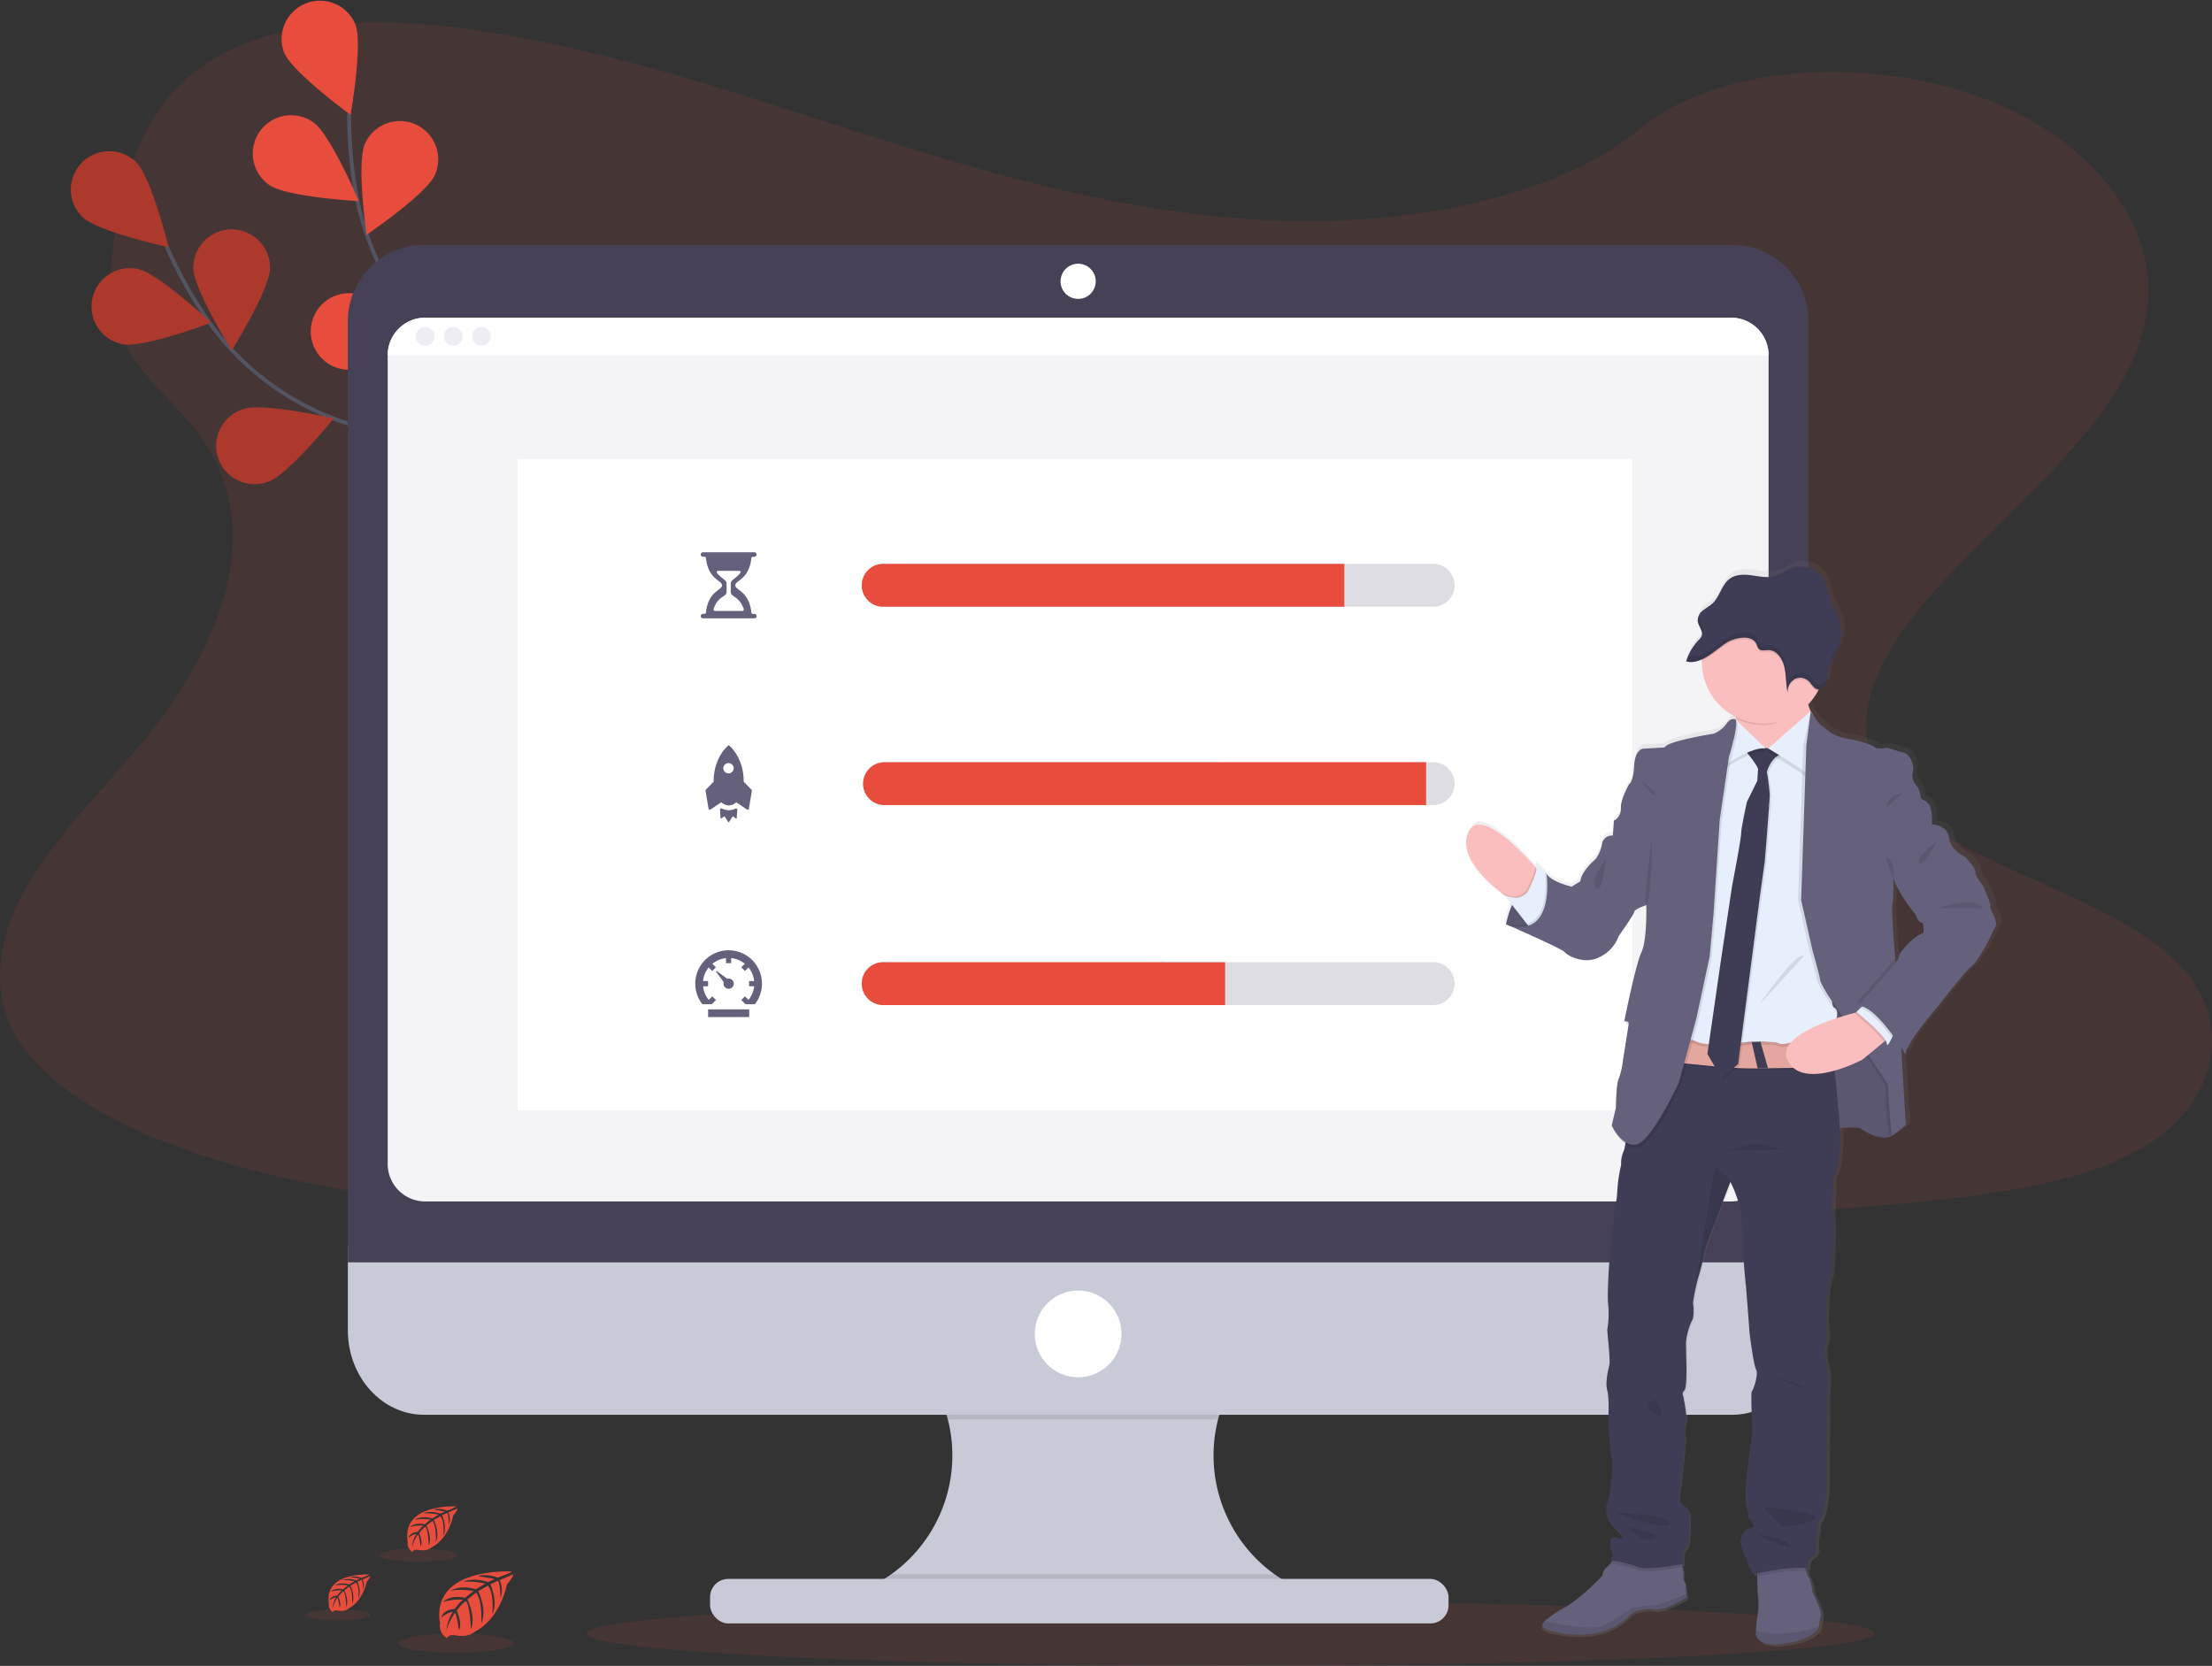<svg xmlns="http://www.w3.org/2000/svg" xmlns:xlink="http://www.w3.org/1999/xlink" width="536" height="403.688" viewBox="0 0 536 403.688"><rect x="0" y="0" width="536" height="403.688" fill="#333333" stroke="none"/><defs><linearGradient id="a" x1="-1.791" y1="1" x2="-1.791" gradientUnits="objectBoundingBox"><stop offset="0" stop-color="gray" stop-opacity="0.251"/><stop offset="0.54" stop-color="gray" stop-opacity="0.122"/><stop offset="1" stop-color="gray" stop-opacity="0.102"/></linearGradient></defs><g transform="translate(-0.002 -0.005)"><path d="M535.879,283.643q-.755.513-1.537.992a53.938,53.938,0,0,1-6.015,3.219c-10.935,5.055-24.4,7.524-37.515,9.2-29.427,3.764-59.468,4.5-89.379,5.213-80.825,1.943-161.86,3.89-242.471-.6-31.849-1.77-64.411-4.734-93.279-13.819q-6.206-1.952-12.169-4.3a103.762,103.762,0,0,1-22.191-11.648c-6.057-4.324-10.935-9.29-13.861-14.937-6.1-11.759-2.87-24.968,4.1-36.5a112.67,112.67,0,0,1,9.784-13.4c5.358-6.471,11.289-12.794,16.7-19.26,19.251-23.086,31.812-52.237,14.042-75.882C56.957,105.141,49.6,99.177,45.435,92.081c-5.316-9.067-4.9-19.139-3.215-28.923.219-1.235.466-2.469.694-3.69,2.907-14.508,8.335-30.116,25.042-39.2C85.331,10.86,110,11.335,131.576,14.681c33.545,5.237,64.491,16.172,95.743,26.053s63.978,18.9,98.348,19.889c30.344.853,65.735-5.558,85.871-22.238,19.568-16.19,56.328-17.425,82.838-7.641,18.17,6.709,31.756,18.809,37.477,32.413a38.2,38.2,0,0,1,2.5,8.442,34.288,34.288,0,0,1,.466,7.958,35.039,35.039,0,0,1-.466,3.9c-4.431,26.845-36.3,48.016-55.676,72-9.467,11.713-16.148,25.779-9.64,38.414,9.928,19.247,44.452,26.091,65.315,40.413a46.357,46.357,0,0,1,10.25,9.225C554.674,256.248,550.942,273.486,535.879,283.643Z" transform="translate(-14.238 -7.1)" fill="#e74c3c" opacity="0.1"/><path d="M151.638,158.45s-21.432-37.981-53.728-48.92A66.058,66.058,0,0,1,64.439,84.492a110.754,110.754,0,0,1-9.877-17.765" transform="translate(-14.238 -7.1)" fill="none" stroke="#535461" stroke-miterlimit="10" stroke-width="0.932"/><path d="M34.253,59.706c3.681,3.569,20.817,7.263,20.817,7.263s-4.193-17.02-7.883-20.588A9.285,9.285,0,1,0,34.253,59.706Z" transform="translate(-14.238 -7.1)" fill="#e74c3c"/><path d="M43.949,90.5c5.027,1,21.432-5.213,21.432-5.213s-12.775-12-17.807-13A9.284,9.284,0,1,0,43.962,90.5Z" transform="translate(-14.238 -7.1)" fill="#e74c3c"/><path d="M79.241,123.819c4.845-1.677,15.841-15.314,15.841-15.314s-17.089-3.909-21.93-2.232a9.285,9.285,0,1,0,6.057,17.546Z" transform="translate(-14.238 -7.1)" fill="#e74c3c"/><path d="M111.626,143.033c5.06-.834,18.217-12.412,18.217-12.412s-16.162-6.76-21.241-5.926a9.293,9.293,0,0,0,3.024,18.338Z" transform="translate(-14.238 -7.1)" fill="#e74c3c"/><path d="M79.67,71.987c0,5.125-9.272,20-9.272,20S61.108,77.121,61.1,72A9.285,9.285,0,1,1,79.67,72Z" transform="translate(-14.238 -7.1)" fill="#e74c3c"/><path d="M117.245,94.919c-1.533,4.892-14.834,16.307-14.834,16.307S97.994,94.262,99.522,89.37a9.285,9.285,0,0,1,17.7,5.549Z" transform="translate(-14.238 -7.1)" fill="#e74c3c"/><path d="M150.716,122.221c-.694,5.078-11.876,18.58-11.876,18.58s-7.222-15.971-6.523-21.054a9.285,9.285,0,1,1,18.4,2.474Z" transform="translate(-14.238 -7.1)" fill="#e74c3c"/><path d="M34.253,59.706c3.681,3.569,20.817,7.263,20.817,7.263s-4.193-17.02-7.883-20.588A9.285,9.285,0,1,0,34.253,59.706Z" transform="translate(-14.238 -7.1)" opacity="0.25"/><path d="M43.949,90.5c5.027,1,21.432-5.213,21.432-5.213s-12.775-12-17.807-13A9.284,9.284,0,1,0,43.962,90.5Z" transform="translate(-14.238 -7.1)" opacity="0.25"/><path d="M79.241,123.819c4.845-1.677,15.841-15.314,15.841-15.314s-17.089-3.909-21.93-2.232a9.285,9.285,0,1,0,6.057,17.546Z" transform="translate(-14.238 -7.1)" opacity="0.25"/><path d="M111.626,143.033c5.06-.834,18.217-12.412,18.217-12.412s-16.162-6.76-21.241-5.926a9.293,9.293,0,0,0,3.024,18.338Z" transform="translate(-14.238 -7.1)" opacity="0.25"/><path d="M79.67,71.987c0,5.125-9.272,20-9.272,20S61.108,77.121,61.1,72A9.285,9.285,0,1,1,79.67,72Z" transform="translate(-14.238 -7.1)" opacity="0.25"/><path d="M117.245,94.919c-1.533,4.892-14.834,16.307-14.834,16.307S97.994,94.262,99.522,89.37a9.285,9.285,0,0,1,17.7,5.549Z" transform="translate(-14.238 -7.1)" opacity="0.25"/><path d="M150.716,122.221c-.694,5.078-11.876,18.58-11.876,18.58s-7.222-15.971-6.523-21.054a9.285,9.285,0,1,1,18.4,2.474Z" transform="translate(-14.238 -7.1)" opacity="0.25"/><path d="M150.4,157.695s-4.193-43.408-29.3-66.5a66.117,66.117,0,0,1-20.453-36.452A110.992,110.992,0,0,1,98.828,34.5" transform="translate(-14.238 -7.1)" fill="none" stroke="#535461" stroke-miterlimit="10" stroke-width="0.932"/><path d="M83.1,19.857c1.92,4.752,16.088,15.086,16.088,15.086s3.052-17.238,1.137-22.014A9.292,9.292,0,0,0,83.09,19.871Z" transform="translate(-14.238 -7.1)" fill="#e74c3c"/><path d="M79.488,51.934c4.193,2.949,21.7,3.914,21.7,3.914S94.364,39.7,90.171,36.746A9.285,9.285,0,1,0,79.488,51.935Z" transform="translate(-14.238 -7.1)" fill="#e74c3c"/><path d="M98.255,96.7c5.125.429,20.7-7.576,20.7-7.576S104.922,78.626,99.811,78.2a9.285,9.285,0,1,0-1.556,18.5Z" transform="translate(-14.238 -7.1)" fill="#e74c3c"/><path d="M120.078,127.369c4.967,1.291,21.688-3.965,21.688-3.965S129.7,110.685,124.741,109.4a9.282,9.282,0,1,0-4.659,17.97Z" transform="translate(-14.238 -7.1)" fill="#e74c3c"/><path d="M119.635,49.479c-2.073,4.692-16.582,14.527-16.582,14.527s-2.469-17.355-.4-22.042a9.284,9.284,0,1,1,16.98,7.516Z" transform="translate(-14.238 -7.1)" fill="#e74c3c"/><path d="M144.705,85.675c-3.382,3.853-20.169,8.9-20.169,8.9s2.833-17.3,6.22-21.152a9.284,9.284,0,1,1,13.951,12.255Z" transform="translate(-14.238 -7.1)" fill="#e74c3c"/><path d="M164.246,124.2c-2.684,4.37-18.375,12.179-18.375,12.179s-.13-17.527,2.553-21.9a9.292,9.292,0,0,1,15.841,9.719Z" transform="translate(-14.238 -7.1)" fill="#e74c3c"/><ellipse cx="156.088" cy="7.841" rx="156.088" ry="7.841" transform="translate(142.087 388.01)" fill="#e74c3c" opacity="0.1"/><path d="M138.248,387.922s-19.7-1.188-17.378,12.612a3.362,3.362,0,0,0,1.752,3.55s.033-1.025,2.017-.676a9.317,9.317,0,0,0,2.143.1,4.454,4.454,0,0,0,2.614-1.081h0s5.54-2.288,7.692-11.34c0,0,1.593-1.971,1.528-2.479l-3.322,1.4a5.948,5.948,0,0,1,.242,4.389s-.107-4.3-.745-4.193c-.13.023-1.729.829-1.729.829s1.952,4.193.466,7.217c0,0,.559-5.148-1.09-6.914l-2.33,1.365s2.283,4.319.736,7.837c0,0,.4-5.4-1.23-7.5l-2.12,1.654s2.148,4.249.839,7.17c0,0-.172-6.285-1.3-6.76a12.055,12.055,0,0,0-2.134,2.329s1.468,3.084.554,4.715c0,0-.559-4.193-1.016-4.193,0,0-1.864,2.772-2.041,4.659a10.064,10.064,0,0,1,1.593-4.939,5.544,5.544,0,0,0-2.833,1.463s.289-1.961,3.289-2.134a13.084,13.084,0,0,1,1.934-2.232,12.076,12.076,0,0,0-4.79.554s1.593-1.864,5.339-1.011l2.092-1.71s-3.928-.536-5.591.056c0,0,1.915-1.635,6.155-.443l2.264-1.37a20.969,20.969,0,0,0-5.339-.466s2.1-1.132,6.01.1l1.626-.731s-2.451-.466-3.168-.559-.759-.275-.759-.275a8.508,8.508,0,0,1,4.608.513S138.3,388.136,138.248,387.922Z" transform="translate(-14.238 -7.1)" fill="#e74c3c"/><ellipse cx="13.94" cy="2.357" rx="13.94" ry="2.357" transform="translate(96.498 395.828)" fill="#e74c3c" opacity="0.1"/><path d="M103.734,388.658s-11.1-.671-9.784,7.11a1.9,1.9,0,0,0,.988,2s0-.573,1.137-.377a5.185,5.185,0,0,0,1.207.056,2.488,2.488,0,0,0,1.477-.61h0s3.122-1.286,4.333-6.392c0,0,.9-1.109.862-1.4l-1.864.8a3.363,3.363,0,0,1,.135,2.474s-.061-2.423-.419-2.367c-.075,0-.974.466-.974.466s1.1,2.357.27,4.067c0,0,.317-2.9-.615-3.895l-1.337.769s1.286,2.432.415,4.417c0,0,.224-3.042-.69-4.226l-1.2.932s1.211,2.395.466,4.039c0,0-.093-3.541-.731-3.811a7.2,7.2,0,0,0-1.2,1.3s.825,1.738.312,2.656c0,0-.312-2.357-.573-2.371a7.827,7.827,0,0,0-1.151,2.637,5.7,5.7,0,0,1,.9-2.8,3.154,3.154,0,0,0-1.6.825s.163-1.1,1.864-1.2a7.427,7.427,0,0,1,1.09-1.258,6.839,6.839,0,0,0-2.7.312s.895-1.044,3.005-.568l1.183-.964a9.737,9.737,0,0,0-3.154.033s1.081-.932,3.471-.252l1.286-.769a11.752,11.752,0,0,0-3.014-.261,4.631,4.631,0,0,1,3.392.056l.932-.415s-1.4-.27-1.789-.312-.424-.154-.424-.154a4.739,4.739,0,0,1,2.6.289A11.433,11.433,0,0,0,103.734,388.658Z" transform="translate(-14.238 -7.1)" fill="#e74c3c"/><ellipse cx="7.86" cy="1.328" rx="7.86" ry="1.328" transform="translate(73.986 390.018)" fill="#e74c3c" opacity="0.1"/><path d="M124.863,372.156s-13.409-.806-11.829,8.591a2.292,2.292,0,0,0,1.193,2.413s.023-.7,1.4-.466a6.119,6.119,0,0,0,1.458.07,3.01,3.01,0,0,0,1.77-.722h0s3.769-1.556,5.237-7.715c0,0,1.081-1.342,1.039-1.691l-2.26.969a4.069,4.069,0,0,1,.163,2.986s-.075-2.926-.508-2.861c-.089,0-1.174.568-1.174.568s1.328,2.842.326,4.911c0,0,.377-3.5-.745-4.706l-1.589.932s1.551,2.94.5,5.335c0,0,.27-3.676-.834-5.125l-1.444,1.127s1.458,2.893.568,4.878c0,0-.116-4.277-.881-4.6a8.935,8.935,0,0,0-1.458,1.57s1,2.1.382,3.21c0,0-.382-2.851-.694-2.865a9.647,9.647,0,0,0-1.4,3.182,6.882,6.882,0,0,1,1.086-3.364,3.8,3.8,0,0,0-1.929,1s.2-1.337,2.241-1.454a8.742,8.742,0,0,1,1.314-1.519,8.262,8.262,0,0,0-3.261.373s1.086-1.258,3.634-.685l1.426-1.165a11.858,11.858,0,0,0-3.806.037s1.3-1.114,4.193-.3l1.551-.932a15.284,15.284,0,0,0-3.634-.312s1.43-.773,4.091.065l1.109-.5s-1.668-.326-2.157-.377-.517-.191-.517-.191a5.791,5.791,0,0,1,3.136.349A13.39,13.39,0,0,0,124.863,372.156Z" transform="translate(-14.238 -7.1)" fill="#e74c3c"/><ellipse cx="9.49" cy="1.603" rx="9.49" ry="1.603" transform="translate(91.909 375.277)" fill="#e74c3c" opacity="0.1"/><path d="M329.646,392.315v3.643H221.9V393a35.409,35.409,0,0,0,2.437-65.4H328.929a35.44,35.44,0,0,0,.717,64.714Z" transform="translate(-14.238 -7.1)" fill="#c8cad7"/><path d="M328.929,327.6a35.451,35.451,0,0,0-19.568,23.477H243.915A35.451,35.451,0,0,0,224.347,327.6Z" transform="translate(-14.238 -7.1)" opacity="0.1"/><path d="M98.53,309.04v20.453c0,11.294,8.265,20.449,18.464,20.449H433.986c10.2,0,18.464-9.155,18.464-20.449V309.04Z" transform="translate(-14.238 -7.1)" fill="#c8cad7"/><path d="M329.646,392.315v3.643H221.9V393a35.461,35.461,0,0,0,8.312-4.426H323.04A35.441,35.441,0,0,0,329.646,392.315Z" transform="translate(-14.238 -7.1)" opacity="0.1"/><rect width="178.949" height="10.795" rx="4.426" transform="translate(172.059 382.611)" fill="#c8cad7"/><path d="M452.45,84.925a18.464,18.464,0,0,0-18.464-18.464H116.993A18.464,18.464,0,0,0,98.53,84.925V313.018H452.45Z" transform="translate(-14.238 -7.1)" fill="#474157"/><path d="M442.792,93.181V289.155a9.085,9.085,0,0,1-9.09,9.09H117.273a9.085,9.085,0,0,1-9.09-9.09V93.181a9.09,9.09,0,0,1,9.09-9.09H433.7A9.09,9.09,0,0,1,442.792,93.181Z" transform="translate(-14.238 -7.1)" fill="#f4f4f7"/><circle cx="4.263" cy="4.263" r="4.263" transform="translate(256.989 63.908)" fill="#fff"/><circle cx="10.511" cy="10.511" r="10.511" transform="translate(250.741 312.734)" fill="#fff"/><path d="M442.792,93.181h-334.6a9.085,9.085,0,0,1,9.085-9.09H433.7a9.085,9.085,0,0,1,9.09,9.09Z" transform="translate(-14.238 -7.1)" fill="#fff"/><circle cx="2.274" cy="2.274" r="2.274" transform="translate(100.761 79.246)" fill="#ededf4"/><circle cx="2.274" cy="2.274" r="2.274" transform="translate(107.577 79.246)" fill="#ededf4"/><circle cx="2.274" cy="2.274" r="2.274" transform="translate(114.398 79.246)" fill="#ededf4"/><rect width="270.048" height="157.811" transform="translate(125.45 111.24)" fill="#fff"/><path d="M185.826,251.7h9.956v1.864h-9.956Zm4.981-4.981a1.244,1.244,0,1,0-.345-2.441l-2.6-1.9-.154.14,1.9,2.59a1.319,1.319,0,0,0-.051.363,1.239,1.239,0,0,0,1.244,1.244Z" transform="translate(-14.238 -7.1)" fill="#65617d"/><path d="M190.807,237.379a8.093,8.093,0,0,0-6.378,13.073h2.288l.158-.158.857-.857-.9-.89-.857.853a6.178,6.178,0,0,1-1.37-3.3h1.211v-1.249H184.6a6.178,6.178,0,0,1,1.37-3.3l.857.853.89-.89-.853-.857a6.183,6.183,0,0,1,3.3-1.37v1.211h1.244V239.28a6.215,6.215,0,0,1,3.308,1.37l-.857.857.895.89.857-.853a6.215,6.215,0,0,1,1.37,3.3h-1.216V246.1h1.216a6.215,6.215,0,0,1-1.37,3.3l-.857-.853-.895.89.862.857.154.158h2.288a8.093,8.093,0,0,0-6.374-13.073Z" transform="translate(-14.238 -7.1)" fill="#65617d"/><path d="M190.8,203.442a4.193,4.193,0,0,1-1.668-.424.3.3,0,0,0-.424.294l.135,1.985a.154.154,0,0,0,.247.107l.564-.429a.154.154,0,0,1,.219.042l.8,1.249a.154.154,0,0,0,.256,0l.8-1.249a.154.154,0,0,1,.224-.019l.564.429a.154.154,0,0,0,.247-.107l.135-1.985a.3.3,0,0,0-.424-.294,4.226,4.226,0,0,1-1.668.424Z" transform="translate(-14.238 -7.1)" fill="#65617d"/><path d="M196.314,198.443l-1.864-1.91c0-6.145-3.625-8.852-3.625-8.852s-3.662,2.726-3.662,8.852l-1.864,1.91a.326.326,0,0,0-.088.275l.717,4.347a.3.3,0,0,0,.466.214l2.614-1.77a2.954,2.954,0,0,0,1.831.778,2.8,2.8,0,0,0,1.794-.778l2.609,1.77a.3.3,0,0,0,.466-.214l.722-4.352A.34.34,0,0,0,196.314,198.443Zm-5.493-3.932a1.249,1.249,0,1,1,1.193-1.244,1.221,1.221,0,0,1-1.193,1.244Z" transform="translate(-14.238 -7.1)" fill="#65617d"/><path d="M197.013,155.859h-.2c-.256,0-.466-.033-.494-.289h0c-.568-5.283-3.9-5.386-3.9-6.63s3.336-1.346,3.9-6.63h0c.028-.256.238-.289.494-.289h.2a.559.559,0,0,0,.564-.517.55.55,0,0,0-.545-.573H184.6a.559.559,0,0,0-.559.517.545.545,0,0,0,.545.573h.214c.252,0,.466.033.494.289h0c.568,5.283,3.9,5.386,3.9,6.63s-3.336,1.346-3.9,6.63h0c-.028.256-.242.289-.494.289h-.2a.559.559,0,0,0-.559.517.545.545,0,0,0,.545.573h12.449a.545.545,0,0,0,.545-.573.564.564,0,0,0-.564-.517Zm-9.812-1.328c1.118-3.108,3.094-2.73,3.094-3.956v-2.162c0-.755-1.43-1.281-2.33-2.507a.3.3,0,0,1,.252-.466h5.172a.3.3,0,0,1,.261.466c-.881,1.23-2.33,1.756-2.33,2.511v2.162c0,1.216,1.9.885,3.1,3.956.112.275.028.62-.266.62h-6.686C187.168,155.146,187.1,154.811,187.2,154.531Z" transform="translate(-14.238 -7.1)" fill="#65617d"/><path d="M366.714,148.936a5.186,5.186,0,0,1-5.172,5.195H228.41a5.195,5.195,0,1,1,0-10.385H361.542a5.19,5.19,0,0,1,5.172,5.19Z" transform="translate(-14.238 -7.1)" fill="#5a5773" opacity="0.2"/><path d="M366.714,197a5.186,5.186,0,0,1-5.172,5.2H228.41a5.195,5.195,0,0,1,0-10.385H361.542A5.2,5.2,0,0,1,366.714,197Z" transform="translate(-14.238 -7.1)" fill="#5a5773" opacity="0.2"/><path d="M366.714,245.471a5.186,5.186,0,0,1-5.172,5.186H228.41a5.195,5.195,0,1,1,0-10.385H361.542A5.19,5.19,0,0,1,366.714,245.471Z" transform="translate(-14.238 -7.1)" fill="#5a5773" opacity="0.2"/><path d="M339.994,143.746v10.385H228.41a5.195,5.195,0,1,1,0-10.385Z" transform="translate(-14.238 -7.1)" fill="#e74c3c"/><path d="M359.8,191.808V202.2H228.41a5.195,5.195,0,0,1,0-10.385Z" transform="translate(-14.238 -7.1)" fill="#e74c3c"/><path d="M311.108,240.281v10.376h-82.7a5.195,5.195,0,1,1,0-10.385Z" transform="translate(-14.238 -7.1)" fill="#e74c3c"/><path d="M497.857,225.88c.256-.694-1.654-4.557-1.654-4.748s-1.98-2.33-1.98-3.546-2.614-3.8-2.614-3.8-3.508-1.458-3.89-4.622-4.193-3.229-4.193-3.229h0v-.727a10.7,10.7,0,0,0-.466-3.7,3.727,3.727,0,0,0-2.171-1.836s-.382-2.474-1.146-3.233a3.634,3.634,0,0,1-.89-3.42c.382-1.2-.508-4.24-2.362-4.659s-3.951-1.141-3.951-1.141-.21.042-.512.084l-.256-.084a11.005,11.005,0,0,1-1.337.168,1.649,1.649,0,0,1-1.081-.359c-.652-.722-5.777-2.059-6.756-2.059a15.647,15.647,0,0,1-3.7-1.272l-2.74-2.087a17.566,17.566,0,0,1-2.395-3.308l-.028-.047h0a11.922,11.922,0,0,1-.578-1.668h0a15.18,15.18,0,0,0,2.371-3.261c.065-.121.121-.247.186-.373a1.345,1.345,0,0,0,.41-.065l.172-.065a2.8,2.8,0,0,0,1.351-1.617h0c.051-.14.089-.28.126-.419l.028-.14a1.515,1.515,0,0,1,.061-.289l.028-.163c0-.1.033-.191.042-.289a.854.854,0,0,0,0-.158c0-.051.028-.242.047-.359h0a12.751,12.751,0,0,1,.2-1.332h0a23.444,23.444,0,0,1,2.148-4.762h0c.1-.228.2-.466.294-.694s.177-.508.252-.769a1.114,1.114,0,0,1,.061-.238c.051-.191.093-.377.13-.573a1.591,1.591,0,0,1,.047-.252c.042-.261.079-.526.1-.792a9.784,9.784,0,0,0-.657-4.449c-.466-1.188-1.188-2.26-1.673-3.448-.731-1.8-.932-3.844-1.822-5.558a6.6,6.6,0,0,0-7.92-3.238c-1.4.517-2.586,1.519-3.993,1.966-1.864.6-3.9.149-5.852-.121s-4.109-.294-5.675.978c-1.808,1.468-2.3,4.221-4,5.833-.713.676-1.593,1.109-2.329,1.733a3.793,3.793,0,0,0-1.179,1.612,1.149,1.149,0,0,0-.042.135.936.936,0,0,0-.042.163,1.366,1.366,0,0,1-.033.191.6.6,0,0,0,0,.13,2.761,2.761,0,0,0,0,.34h0a2.356,2.356,0,0,0,.051.317v.089a1.777,1.777,0,0,0,.079.266v.051c.033.1.075.191.112.289a1.235,1.235,0,0,0,.065.144,1.271,1.271,0,0,0,.051.116,7.843,7.843,0,0,1,.592,1.472,1.626,1.626,0,0,1-.061.974,2.968,2.968,0,0,1-.7.932A13.158,13.158,0,0,0,423.3,165.5c-.075.2-.144.391-.2.592h0l.084.023a3.429,3.429,0,0,0,.559.121c.107,0,.214.028.321.033a4.9,4.9,0,0,0,1.3-.1l.326-.075a8.317,8.317,0,0,0,1.291-.466c0,.13,0,.256,0,.387v.219a15.063,15.063,0,0,0,8.386,13.469l.056.41.042.345-.172-.163s-1.151-.573-2.232,1.076a7.217,7.217,0,0,1-3.126,2.4s-11.606,1.836-12.053,3.359l-5.418.317s-1.915.252-2.106,4.24-1.211,4.37-1.211,4.37-2.232,3.928-2.041,5.954a3.3,3.3,0,0,1-1.766,3.028l-.256,3.611a2.449,2.449,0,0,0-2.679,2.152,8.664,8.664,0,0,1-1.593,3.611s-3.508,2.912-3.7,5.381l-2.166,1.332s-5.041-1.141-6.187-3.168l-.354-.331a.248.248,0,0,1-.028-.047h0a18.455,18.455,0,0,0-2.111-1.864,1.547,1.547,0,0,1,.1,1.02l-.373-.419-1-1.076s-7.5-8.615-12.267-9.22h0a3.033,3.033,0,0,0-2.143,2.078c-.606,2.059-1.239,5.47.335,7.147l7.538,8.055.2.144,1.64,2.106c-.275.662-.508,1.3-.7,1.887v.056c-.042.126-.079.252-.116.368l-.042.126c-.037.121-.07.238-.107.349s-.037.14-.061.21,0,.079-.033.121c-.182.634-.294,1.123-.354,1.4l-.424-.13.415.177a.412.412,0,0,0,0,.065.985.985,0,0,0-.028.135c.126.056.256.116.391.168,2.232.974,13.381,5.866,13.977,6.607.638.825,4.85,3.229,8.675,1.2a9.183,9.183,0,0,0,4.659-5.125s3.7-5.125,3.825-5.889,3-1.645,3-1.645.256,8.484-1.211,11.587-4.193,16.847-4.193,16.847a1.94,1.94,0,0,1,.545-.033l-.163.792a1.9,1.9,0,0,1,.676,0c-.2,1.561-1.4,8.815-1.4,8.815a18.354,18.354,0,0,1-1.02,4.435c-.634,1.141-.7,7.091-.7,7.091l-1.02,4.3s.135.3.387.745h0a11.019,11.019,0,0,0,2.94,3.792,7.775,7.775,0,0,1-.517,1.966,6.886,6.886,0,0,0-.508,3.042s-1.086,4.873-.955,6.271a22.821,22.821,0,0,1-.7,4.813l-1.146,11.019s-.764,9.56-.382,12.16a23.252,23.252,0,0,1-.256,6.141s.764,7.538.573,8.358-1.146,4.37-.573,6.332.256,7.347.256,7.347.382,7.1.825,9.374a16.266,16.266,0,0,1-.126,5.195,47.148,47.148,0,0,1-.638,4.873c-.172,0-1.864,3.355,1.528,6.648s1.281,2.8,1.281,2.8-2.679-1.328-2.362,1.4c.3,2.6.722,1.915.759,1.864l-.634,2.083.466.061c-.121.144-.242.294-.373.466a10.1,10.1,0,0,1-1.281,1.337,2.731,2.731,0,0,0-.834,1.831s-4.715,5.125-9.118,7.725A26.707,26.707,0,0,0,388.3,400.6c-.787.857-.657,1.551.974,2.092,3.443,1.141,9.5,1.71,13.837.256a16.2,16.2,0,0,0,6.76-4.37,9.654,9.654,0,0,1,5.418-.89c2.679.508,8.037-2.977,8.037-2.977l-.1-.895-.284-2.59a2.05,2.05,0,0,1-.466-1.579,8.107,8.107,0,0,0-.224-2.278c-.047-.252-.093-.5-.14-.736l.489-.089s-.638-3.229.512-3.867.825-8.927.825-8.927a10.118,10.118,0,0,0-2.232-2.218c-.769-.317-.065-4.244.065-4.748s1.095-10.366,1.095-10.366-.382-3.1.126-4.431-.638-6.457-.638-6.457a1.182,1.182,0,0,1,.321-1.4c.7-.764.443-7.534.443-7.534s-.061-3.42-.061-4.31a15.657,15.657,0,0,1,1.463-5.19c.7-1.076.256-4.431.256-4.431h0l.037-.256a2.821,2.821,0,0,1,.061-.354l.056-.34a48.645,48.645,0,0,1,1.244-5.5c.829-2.66,1.784-7.343,1.784-7.343l5.936-15.5.065-.182s2.74,5.064,2.74,9.756a55.936,55.936,0,0,1,.512,7.152,85.032,85.032,0,0,0,.578,8.675s.825,10.25.825,10.716,1.02,8.358,1.659,9.56-.638,4.878-1.02,5.255.126,9.691.126,9.691-.955,7.343-1.146,8.852-.955,7.347-.317,9.626.382,2.6.382,2.6,2.3,2.33.932,2.535a3.513,3.513,0,0,0-2.553,4.622,60.27,60.27,0,0,0,2.8,6.779l1.058-.224v.755l.075,3.774s.466,3.611.2,4.435a47.011,47.011,0,0,0-.522,4.925c-.047.54-.075.9-.075.9s0,3.355,7.082,2.33,8.368-3.788,8.368-3.788a1.571,1.571,0,0,1,.056-.349c.1-.638.331-2,.522-2.753.256-1.016-2.041-5.591-2.041-5.591s-.382-3.1-1.02-3.8a3.228,3.228,0,0,1-.512-1.328c-.061-.256-.112-.522-.154-.783q.252.037.466.084s-.387-2.213,1.086-2.912a2.1,2.1,0,0,0,.89-2.8,21.4,21.4,0,0,1,.573-4.193,2.069,2.069,0,0,1,.512-2.027c.895-.885,1.593-7.091,1.593-7.091l.126-23.938s.466-4.244-.061-5.954-1.02-5-.321-5.889.065-5,.065-5,0-8.675.955-10.828.638-15.766.638-15.766l.256-8.931s2.083-1.971,1.589-12.249c2.222-.14,4.729-.219,5.125.089.7.568,5.227,3.485,7.92,1.645a35.188,35.188,0,0,0,3.187-2.469L475.983,260.3c.7,1.058,1.127,1.761,1.127,1.761,0-2.66,7.524-11.27,7.524-11.27s7.012-9.057,8.545-10.133,4.524-6.779,4.524-6.779a27.608,27.608,0,0,1,1.533-3.163C499.916,229.617,497.587,226.579,497.857,225.88Zm-16.451,6.648c-1.91.191-5.931,4.561-5.992,5.512a3.993,3.993,0,0,1-.848,1.7c-.033-.382-.065-.769-.093-1.165-.466-5.591-.932-12.416-.717-13.078.382-1.137.252-6.266.252-6.266h0l.07-.1c1.286,3.974,5.279,8.661,5.279,8.661s.7,2.027,1.533,2.087.517,2.646.517,2.646Z" transform="translate(-14.238 -7.1)" fill="url(#a)"/><path d="M379.163,231.089s2.33-12.193,9.784-12.253l5.465,11.247-3.643,2.516S382.872,232.845,379.163,231.089Z" transform="translate(-14.238 -7.1)" fill="#65617d"/><path d="M394.435,230.078l-3.648,2.516a42.8,42.8,0,0,1-9.551-.806,10.8,10.8,0,0,1-2.073-.7.7.7,0,0,1,.042-.2.255.255,0,0,1,0-.047,27.583,27.583,0,0,1,1.4-4.477,17.221,17.221,0,0,1,.773-1.677,11.329,11.329,0,0,1,4.738-5.195,6.466,6.466,0,0,1,2.493-.652h.335l.116.247,1.864,3.8Z" transform="translate(-14.238 -7.1)" opacity="0.1"/><path d="M456.531,280.736s7.855-.755,8.545-.191,5.153,3.457,7.795,1.635.881-8.172.881-8.424-.252-9.239-.252-9.239l-4.715-6.346-5.908-11.126-12.067-1.193.312,17.658-.061,9.043Z" transform="translate(-14.238 -7.1)" fill="#65617d"/><path d="M456.531,280.736s7.855-.755,8.545-.191,5.153,3.457,7.795,1.635.881-8.172.881-8.424-.252-9.239-.252-9.239l-4.715-6.346-5.908-11.126-12.067-1.193.312,17.658-.061,9.043Z" transform="translate(-14.238 -7.1)" opacity="0.1"/><path d="M387.4,218.509s-.624,7.669-5.4,7.795c0,0-1.351-.815-3.173-2.176-4.193-3.145-10.856-9.178-9.015-14.8,2.637-8.042,15.459,6.788,15.459,6.788l.988,1.1Z" transform="translate(-14.238 -7.1)" fill="#fbbebe"/><path d="M387.4,218.509s-.624,7.669-5.4,7.795c0,0-1.351-.815-3.173-2.176l-.41-.526a6.192,6.192,0,0,0,2.618.7,3.527,3.527,0,0,0,3.415-2.152,26.737,26.737,0,0,0,1.328-3.038,8.852,8.852,0,0,0,.466-1.887Z" transform="translate(-14.238 -7.1)" opacity="0.1"/><path d="M385.3,232.4l-1.076-1.4-3.615-4.659-1.864-2.381a6.192,6.192,0,0,0,2.618.7,3.532,3.532,0,0,0,3.415-2.152,26.735,26.735,0,0,0,1.323-3.042c.6-1.7.587-2.567.373-2.861a19.588,19.588,0,0,1,2.078,1.84l.028.028.349.331.126.256,1.822,3.639v.154C391.076,224.03,391.691,231.364,385.3,232.4Z" transform="translate(-14.238 -7.1)" fill="#e7effd"/><path d="M422.972,394.156s-5.283,3.457-7.92,2.949a9.44,9.44,0,0,0-5.344.885,15.911,15.911,0,0,1-6.662,4.338c-4.272,1.444-10.25.876-13.637-.256-1.607-.536-1.733-1.225-.96-2.078a27.359,27.359,0,0,1,5.125-3.452c4.31-2.558,8.969-7.646,8.969-7.646a2.736,2.736,0,0,1,.82-1.822,10.505,10.505,0,0,0,1.267-1.323c.676-.8,1.309-1.635,1.309-1.635l15.524.508s.261,1.118.466,2.26a8.149,8.149,0,0,1,.219,2.264,2.036,2.036,0,0,0,.443,1.57l.275,2.567Z" transform="translate(-14.238 -7.1)" fill="#65617d"/><path d="M455.46,398.512c-.186.75-.41,2.1-.512,2.73-.033.214-.051.349-.051.349s-1.258,2.763-8.233,3.769-6.989-2.33-6.989-2.33.028-.359.075-.9a48.125,48.125,0,0,1,.559-4.883,22.554,22.554,0,0,0-.191-4.4l-.075-3.727-.051-2.6,11.573-1.211a21.549,21.549,0,0,0,.373,2.576,3.434,3.434,0,0,0,.5,1.318c.634.694,1.011,3.769,1.011,3.769S455.711,397.5,455.46,398.512Z" transform="translate(-14.238 -7.1)" fill="#65617d"/><path d="M421.462,384.623s.261,1.118.466,2.26c-1.677.312-9.011,1.579-10.842.69a28.6,28.6,0,0,0-6.523-1.57l.075-.252c.676-.8,1.309-1.635,1.309-1.635Z" transform="translate(-14.238 -7.1)" opacity="0.1"/><path d="M451.928,387.889c-2.931-.5-9.355.7-11.885,1.221l-.051-2.6,11.573-1.2A21.559,21.559,0,0,0,451.928,387.889Z" transform="translate(-14.238 -7.1)" opacity="0.1"/><path d="M458.474,292.612l-.247,8.852s.312,13.511-.629,15.65-.932,10.748-.932,10.748.629,4.081-.065,4.962-.191,4.147.317,5.842.061,5.912.061,5.912l-.126,23.761s-.69,6.155-1.57,7.04a2.055,2.055,0,0,0-.512,2,21.422,21.422,0,0,0-.568,4.147,2.09,2.09,0,0,1-.876,2.767c-1.444.69-1.072,2.889-1.072,2.889-3.452-.815-13.26,1.4-13.26,1.4a59.754,59.754,0,0,1-2.767-6.723,3.485,3.485,0,0,1,2.516-4.589c1.319-.186-.932-2.511-.932-2.511s.252-.317-.377-2.576.126-8.046.312-9.556,1.137-8.8,1.137-8.8-.5-9.239-.126-9.616,1.635-4.025,1.006-5.218-1.635-9.048-1.635-9.491-.815-10.623-.815-10.623-.759-7.1-.578-8.587a57.535,57.535,0,0,0-.508-7.105c0-4.659-2.7-9.677-2.7-9.677l-.07.182-5.842,15.342s-.932,4.659-1.756,7.287a47.839,47.839,0,0,0-1.23,5.46l-.056.335a2.02,2.02,0,0,1-.056.354l-.037.252h0s.438,3.331-.252,4.4a15.662,15.662,0,0,0-1.444,5.153c0,.881.061,4.272.061,4.272s.252,6.723-.438,7.454a1.174,1.174,0,0,0-.317,1.4s1.132,5.092.629,6.411-.121,4.4-.121,4.4-1.006,9.742-1.132,10.25-.82,4.4-.065,4.715a10.125,10.125,0,0,1,2.2,2.2s.317,8.233-.815,8.852-.5,3.834-.5,3.834-9.113,1.761-11.182.755a28.639,28.639,0,0,0-6.523-1.575l.624-2.069c-.037.075-.466.745-.75-1.826-.312-2.7,2.33-1.4,2.33-1.4s2.073.5-1.258-2.763-1.7-6.6-1.51-6.6a42.93,42.93,0,0,0,.629-4.836,16.031,16.031,0,0,0,.126-5.158c-.443-2.264-.829-9.3-.829-9.3s.312-5.339-.252-7.291.377-5.465.564-6.285-.564-8.3-.564-8.3a23.2,23.2,0,0,0,.252-6.089c-.377-2.572.377-12.067.377-12.067l1.132-10.939a23.085,23.085,0,0,0,.69-4.776,39.05,39.05,0,0,1,.932-6.22,6.9,6.9,0,0,1,.5-3.019c.629-1.253.885-5.4.885-5.4l6.029-13.828,2.963-12.169,39.909-.377s.144,1.053.387,2.977.582,4.766.96,8.279c.349,3.187.731,6.942,1.1,11.116C460.99,290.222,458.474,292.612,458.474,292.612Z" transform="translate(-14.238 -7.1)" fill="#3f3d56"/><path d="M454.77,182.565l-9.318,9.933s-11.936-4.78-10.683-6.411c.466-.634.41-2.628.13-4.831-.466-3.48-1.4-7.487-1.4-7.487s20.863-3.4,19.1.121a5.8,5.8,0,0,0-.13,4.193,15.664,15.664,0,0,0,2.3,4.482Z" transform="translate(-14.238 -7.1)" fill="#fbbebe"/><path d="M452.631,173.89c-.643,1.286-.932,1.4-.55,2.8-2.726,2.926-6.2,6.127-10.511,6.127a14.839,14.839,0,0,1-6.658-1.575c-.466-3.48-1.4-7.487-1.4-7.487S454.393,170.372,452.631,173.89Z" transform="translate(-14.238 -7.1)" opacity="0.1"/><path d="M456.531,167.479a14.96,14.96,0,1,1-29.92,0v-.214a14.959,14.959,0,1,1,29.918.214Z" transform="translate(-14.238 -7.1)" fill="#fbbebe"/><path d="M458.693,266.162c-1.98,0-8.577.07-15.948.186h-.093l-2.432.042h-.079c-8.745.14-17.36-1.57-20.817-1.244-7.352.69,2.637-6.788,2.637-6.788a61.419,61.419,0,0,0,16.773,1.691l2.115-.107c6.681-.377,13.395-1.006,16.9-2.059C457.985,259.826,458.316,262.649,458.693,266.162Z" transform="translate(-14.238 -7.1)" opacity="0.1"/><path d="M458.693,265.785c-1.98,0-8.577.07-15.948.186h-.093l-2.432.042h-.079c-8.745.14-17.36-1.57-20.817-1.244-7.352.69,2.637-6.788,2.637-6.788a61.528,61.528,0,0,0,16.773,1.7l2.115-.112c6.681-.377,13.395-1.006,16.9-2.059C457.985,259.449,458.316,262.272,458.693,265.785Z" transform="translate(-14.238 -7.1)" fill="#e3a79f"/><path d="M437.55,186.716l-11.564,5.4-8.927,69.005s5.279-2.39,8.3-.881,12.319.126,12.319.126,6.788-.377,7.79.377,12.822-3.145,12.822-3.145,2.139-4.776.5-5.53.5-8.167.5-8.167l-1.006-49.777-2.008-6.411-5.4-3.261-5.535,4.4-2.637.377Z" transform="translate(-14.238 -7.1)" opacity="0.1"/><path d="M437.55,185.961l-11.564,5.4-8.927,69.005s5.279-2.39,8.312-.862,12.319.126,12.319.126,6.788-.377,7.79.377,12.822-3.14,12.822-3.14,2.139-4.78.5-5.53.5-8.172.5-8.172L458.3,193.393l-2.008-6.411-5.4-3.261-5.535,4.4-2.637.377Z" transform="translate(-14.238 -7.1)" fill="#e7effd"/><path d="M437.359,189.157s3.331,3.956,3.261,4.776-.191,2.763-.191,2.763l-2.479,5.1s-1.4,6.346-1.4,7.669-2.208,12.77-2.208,12.77l-2.642,17.6L428.372,262.9l3.4,5.842,4.021-3.392,5.344-41.1,1.127-8.107s1.2-14.583,1.2-16.092a51.011,51.011,0,0,0-.694-5.465s.82-3.774,4.193-4.659-.252-.186-.252-.186l-1.947-1.57-1.682.68S438.365,187.406,437.359,189.157Z" transform="translate(-14.238 -7.1)" opacity="0.1"/><path d="M436.982,188.789s3.331,3.956,3.261,4.776-.191,2.763-.191,2.763l-2.511,5.092s-1.4,6.346-1.4,7.669-2.2,12.756-2.2,12.756l-2.642,17.6-3.331,23.067,3.42,5.852,4.021-3.392,5.335-41.111,1.132-8.107s1.193-14.583,1.193-16.092a51.011,51.011,0,0,0-.694-5.465s.82-3.774,4.193-4.659-.252-.191-.252-.191l-1.947-1.57-1.7.69S437.988,187.028,436.982,188.789Z" transform="translate(-14.238 -7.1)" fill="#3f3d56"/><path d="M434.783,182.169s-.5.377-.629,2.893-1.864,8.167-1.864,8.167,6.523-4.524,9.784-4.021Z" transform="translate(-14.238 -7.1)" opacity="0.1"/><path d="M434.783,181.433s-.5.377-.629,2.893-1.864,8.172-1.864,8.172,6.523-4.529,9.784-4.025Z" transform="translate(-14.238 -7.1)" fill="#e7effd"/><path d="M452.631,180.179l-10.306,9.048s8.675,5.153,9.784,6.411,2.264-12.319,2.264-12.319Z" transform="translate(-14.238 -7.1)" opacity="0.1"/><path d="M453.009,179.425,442.7,188.473s8.67,5.153,9.784,6.411,2.264-12.319,2.264-12.319Z" transform="translate(-14.238 -7.1)" fill="#e7effd"/><path d="M435.155,182.169s-1.132-.564-2.2,1.072a7.11,7.11,0,0,1-3.08,2.385s-11.438,1.822-11.876,3.331l-5.344.317s-1.887.252-2.073,4.193-1.193,4.338-1.193,4.338-2.19,3.932-2.008,5.94a3.32,3.32,0,0,1-1.7,3.019l7.855,20.425s.252,8.419-1.193,11.5S408.2,255.4,408.2,255.4s1.132-.252,1.072.5-1.4,8.987-1.4,8.987a18.133,18.133,0,0,1-1.006,4.4c-.629,1.137-.69,7.04-.69,7.04l-1.006,4.277s2.385,5.339,6.057,4.585,10.25-15.021,10.25-15.021L425.67,254.8l3.261-15.207.932-10.306,1.51-22.829,2.2-15.081S436.041,183.259,435.155,182.169Z" transform="translate(-14.238 -7.1)" opacity="0.1"/><path d="M434.783,181.433s-1.132-.564-2.2,1.072a7.109,7.109,0,0,1-3.08,2.385s-11.438,1.826-11.876,3.331l-5.344.317s-1.864.252-2.073,4.193-1.193,4.347-1.193,4.347-2.2,3.9-2.013,5.908a3.311,3.311,0,0,1-1.7,3.019l7.855,20.425s.252,8.419-1.193,11.5-4.151,16.717-4.151,16.717,1.132-.247,1.072.5-1.4,8.987-1.4,8.987a18.2,18.2,0,0,1-1.006,4.4c-.629,1.141-.69,7.035-.69,7.035l-1.006,4.277s2.385,5.339,6.033,4.585,10.25-15.021,10.25-15.021l4.193-15.375,3.261-15.212.932-10.306,1.51-22.829,2.2-15.081S435.663,182.5,434.783,181.433Z" transform="translate(-14.238 -7.1)" fill="#65617d"/><path d="M394.435,230.078l-3.648,2.516a42.8,42.8,0,0,1-9.551-.806l-2.031-.9-.405-.177.419.13a8.27,8.27,0,0,0,5.027.177c5.158-1.733,4.589-10.25,4.389-12.179a1.686,1.686,0,0,0-.042-.368h0a.247.247,0,0,0,.028.047,2.694,2.694,0,0,0,.238.331c.07.084.149.168.228.247h0l1.822,3.639v.154Z" transform="translate(-14.238 -7.1)" opacity="0.1"/><path d="M407.066,205.506l-1.756.5-.252,3.583a2.413,2.413,0,0,0-2.642,2.134,8.676,8.676,0,0,1-1.57,3.583s-3.457,2.893-3.643,5.344l-2.115,1.319s-4.967-1.132-6.094-3.14c0,0,2.26,16.214-9.784,12.253,0,0,13.511,5.908,14.14,6.723s4.776,3.205,8.549,1.2a9.06,9.06,0,0,0,4.589-5.092s3.643-5.092,3.769-5.847,2.954-1.631,2.954-1.631l5.358-13.05Z" transform="translate(-14.238 -7.1)" fill="#65617d"/><path d="M451.187,187.718l1.822-8.293s.82,2.7,1.635,3.331l2.7,2.073a15.7,15.7,0,0,0,3.643,1.258c.941,0,6.033,1.318,6.662,2.008s3.145.191,3.145.191,2.073.69,3.895,1.132,2.7,3.452,2.329,4.659a3.62,3.62,0,0,0,.88,3.392c.755.755,1.132,3.205,1.132,3.205a3.7,3.7,0,0,1,2.134,1.822,12.928,12.928,0,0,1,.466,4.4l-9.365,13.194s.126,5.092-.252,6.224,1.319,20.36,1.319,20.36l1.947,33.079a35.194,35.194,0,0,1-3.14,2.451c-.564.252-1.132-11.69-1.132-12.114s-14.546-21.767-14.546-21.767-1.947-3.14-1.947-3.834-1.822-7.04-1.822-7.04L449.929,225.2Z" transform="translate(-14.238 -7.1)" opacity="0.1"/><path d="M482.384,206.168v.717l-9.36,13.19h0s.126,5.092-.252,6.224c-.219.652.261,7.417.7,12.975.317,4.007.615,7.385.615,7.385l.829,14.024,1.118,19.037a35.2,35.2,0,0,1-3.14,2.451c-.564.252-1.132-11.69-1.132-12.114s-14.546-21.73-14.546-21.73-1.947-3.145-1.947-3.834-1.822-7.04-1.822-7.04L450.684,225.2l1.258-37.459,1.067-8.293a18,18,0,0,0,2.39,3.327c.82.624,2.7,2.078,2.7,2.078a15.7,15.7,0,0,0,3.643,1.258c.941,0,6.033,1.319,6.662,2.008s3.145.191,3.145.191,2.073.69,3.895,1.132,2.7,3.457,2.33,4.659a3.625,3.625,0,0,0,.881,3.4c.75.755,1.127,3.205,1.127,3.205a3.7,3.7,0,0,1,2.138,1.826A9.993,9.993,0,0,1,482.384,206.168Z" transform="translate(-14.238 -7.1)" fill="#65617d"/><path d="M405.561,373.623c.312,0,13.511.5,13.26,2.637S405.561,373.623,405.561,373.623Z" transform="translate(-14.238 -7.1)" opacity="0.1"/><path d="M408.515,377.206s8.852,1.444,6.523,2.763S408.515,377.206,408.515,377.206Z" transform="translate(-14.238 -7.1)" opacity="0.1"/><path d="M441.445,372.258s14.709,1.258,12.51,2.889-7.417,1.887-7.669,1.952S441.445,372.258,441.445,372.258Z" transform="translate(-14.238 -7.1)" opacity="0.1"/><path d="M439.684,378.711s8.172,1.4,8.424,2.954S439.684,378.711,439.684,378.711Z" transform="translate(-14.238 -7.1)" opacity="0.1"/><path d="M444.213,340.879s7.454,1.761,7.92,2.954Z" transform="translate(-14.238 -7.1)" opacity="0.1"/><path d="M415.364,346.284s-3.895,1.132-.126,3.392S415.364,346.284,415.364,346.284Z" transform="translate(-14.238 -7.1)" opacity="0.1"/><path d="M432.649,285.889c.438,0,7.287-2.264,9.677-1.258a15.958,15.958,0,0,0,5.344,1.006Z" transform="translate(-14.238 -7.1)" opacity="0.1"/><path d="M433.529,293.054l-.07.624-5.842,15.342s-.932,4.659-1.756,7.287a47.842,47.842,0,0,0-1.23,5.46l5.186-32.147Z" transform="translate(-14.238 -7.1)" opacity="0.1"/><path d="M442.652,265.971l-2.432.042h-.079l-1.426-6.336,2.115-.112Z" transform="translate(-14.238 -7.1)" fill="#3f3d56"/><path d="M472.3,258.3l-1.561,1.291-5.223,4.3s-14.145,7.543-18.04.377c-3.434-6.313,12.579-10.818,16.46-11.8l.825-.2Z" transform="translate(-14.238 -7.1)" fill="#fbbebe"/><path d="M411.907,196.519s2.767,1.258,3.4,3.014S411.907,196.519,411.907,196.519Z" transform="translate(-14.238 -7.1)" opacity="0.1"/><path d="M403.362,215.374s-4.025,4.9-2.39,6.784S403.362,215.374,403.362,215.374Z" transform="translate(-14.238 -7.1)" opacity="0.1"/><path d="M475.256,199.282s-3.769.377-3.895,3.648Z" transform="translate(-14.238 -7.1)" opacity="0.1"/><path d="M440.313,250.82c.377-.377,9.053-13.2,11.061-12.067Z" transform="translate(-14.238 -7.1)" opacity="0.1"/><path d="M456.531,167.479a14.909,14.909,0,0,1-1.77,7.063h-.112c-.932-.2-1.44-1.3-2.166-2a2.944,2.944,0,0,0-3.392-.466,3.448,3.448,0,0,0-1.668,3.224c-.466-2.013-.326-4.151-.8-6.169s-1.864-4.058-3.8-4.091c-.829,0-1.8.307-2.4-.317-.363-.373-.438-.964-.708-1.421-1.4-2.227-5.568-1.1-7.277.042s-3.7,2.968-5.828,3.946a14.959,14.959,0,1,1,29.918.214Z" transform="translate(-14.238 -7.1)" opacity="0.1"/><path d="M439.721,162.9c.27.466.345,1.048.708,1.421.6.624,1.565.3,2.4.317,1.924.033,3.331,2.073,3.8,4.091s.317,4.156.8,6.173a3.438,3.438,0,0,1,1.668-3.224,2.954,2.954,0,0,1,3.392.466c.727.694,1.221,1.8,2.167,1.994s1.864-.708,2.2-1.705a27.817,27.817,0,0,0,.545-3.131c.424-1.961,1.705-3.569,2.413-5.432a9.831,9.831,0,0,0-.065-7.021c-.466-1.179-1.174-2.241-1.649-3.42-.722-1.794-.932-3.816-1.794-5.521a6.509,6.509,0,0,0-7.827-3.21c-1.37.512-2.553,1.5-3.942,1.952-1.864.6-3.844.149-5.763-.121s-4.049-.294-5.591.974c-1.78,1.454-2.264,4.193-3.937,5.787-.7.671-1.575,1.1-2.33,1.719a3.068,3.068,0,0,0-1.291,2.553c.107,1.3,1.4,2.483.932,3.69a2.93,2.93,0,0,1-.7.932,13.133,13.133,0,0,0-3.042,5.176c3.364,1.053,6.989-2.656,9.635-4.407C434.154,161.8,438.342,160.672,439.721,162.9Z" transform="translate(-14.238 -7.1)" fill="#3f3d56"/><path d="M472.3,258.3l-1.561,1.291c-1.4-2.3-7.044-6.886-7.044-6.886l.242-.238.825-.2Z" transform="translate(-14.238 -7.1)" opacity="0.1"/><path d="M473.826,255.973s-.559,1.4-1.141,2.609-1.216,2.33-1.244,1.4c-.065-1.761-7.352-7.669-7.352-7.669l.988-.96,1.146-1.114Z" transform="translate(-14.238 -7.1)" fill="#e7effd"/><path d="M474.063,246.669l.829,14.024c-1.957-3.033-7.315-10.818-10.758-10.567l8.358-9.616a11.118,11.118,0,0,0,.955-1.225C473.765,243.291,474.063,246.669,474.063,246.669Z" transform="translate(-14.238 -7.1)" opacity="0.1"/><path d="M473.826,255.973s-.559,1.4-1.141,2.609c-2.19-3.005-5.2-6.555-7.608-7.217l1.146-1.114Z" transform="translate(-14.238 -7.1)" opacity="0.1"/><path d="M480.1,205.129l2.264,1.761s3.769.061,4.147,3.205,3.834,4.585,3.834,4.585,2.576,2.576,2.576,3.774,1.948,3.331,1.948,3.518,1.864,4.021,1.635,4.715,2.008,3.727,1.319,4.836a28.342,28.342,0,0,0-1.509,3.145s-2.954,5.656-4.459,6.723-8.424,10.059-8.424,10.059-7.417,8.545-7.417,11.182c0,0-7.226-12.067-11.5-11.755l8.382-9.612s1.444-1.57,1.51-2.511,4.021-5.279,5.908-5.47c0,0,.312-2.576-.5-2.637s-1.51-2.078-1.51-2.078-5.53-6.523-5.591-10.683S480.1,205.129,480.1,205.129Z" transform="translate(-14.238 -7.1)" fill="#65617d"/><path d="M483.428,211.1s-5.279,3.9-4.147,5.153S483.428,211.1,483.428,211.1Z" transform="translate(-14.238 -7.1)" opacity="0.1"/><path d="M483.679,227.189s9.784-3.145,10.809,0Z" transform="translate(-14.238 -7.1)" opacity="0.1"/><path d="M422.972,394.156s-5.283,3.457-7.92,2.949a9.44,9.44,0,0,0-5.344.885,15.911,15.911,0,0,1-6.662,4.338c-4.272,1.444-10.25.876-13.637-.256-1.607-.536-1.733-1.225-.96-2.078,3.685.736,11.932,2.2,14.159,1.137a60.866,60.866,0,0,0,7.035-4.4s5.409-.713,6.164-.713a67.587,67.587,0,0,0,7.063-2.712Z" transform="translate(-14.238 -7.1)" opacity="0.1"/><path d="M454.947,401.242c-.033.214-.051.349-.051.349s-1.258,2.763-8.233,3.769-6.989-2.33-6.989-2.33.028-.359.075-.9C441.962,402.975,446.8,403.912,454.947,401.242Z" transform="translate(-14.238 -7.1)" opacity="0.1"/><path d="M414.516,210.342s0,14.331-1.225,15.748S414.516,210.342,414.516,210.342Z" transform="translate(-14.238 -7.1)" opacity="0.1"/><path d="M471.174,214.964,473,220.089S473.718,215.057,471.174,214.964Z" transform="translate(-14.238 -7.1)" opacity="0.1"/><g opacity="0.1"><path d="M426.732,160.029c.466-1.179-.741-2.33-.9-3.6a2.329,2.329,0,0,0-.2,1.137c.079.955.783,1.84.969,2.721a1.649,1.649,0,0,0,.13-.256Z" transform="translate(-14.238 -7.1)"/><path d="M447.59,173.568c-.466-1.985-.317-4.081-.773-6.057s-1.864-4.058-3.8-4.091c-.829,0-1.8.307-2.4-.317-.363-.373-.433-.964-.708-1.421-1.4-2.227-5.563-1.1-7.277.042-2.572,1.71-6.1,5.283-9.4,4.473-.158.382-.307.764-.429,1.16,3.364,1.053,6.989-2.656,9.635-4.407,1.715-1.141,5.9-2.269,7.282-.042.27.466.345,1.048.708,1.421.6.624,1.565.3,2.4.317,1.924.033,3.331,2.073,3.8,4.091s.317,4.156.8,6.173a3.568,3.568,0,0,1,.168-1.342Z" transform="translate(-14.238 -7.1)"/><path d="M457.053,171.211c-.345,1-1.239,1.91-2.208,1.705s-1.44-1.3-2.162-1.994a2.954,2.954,0,0,0-3.392-.466,3.41,3.41,0,0,0-1.668,3.042,3.262,3.262,0,0,1,1.477-1.817,2.954,2.954,0,0,1,3.392.466c.727.694,1.221,1.8,2.166,1.994s1.864-.708,2.2-1.705a8.433,8.433,0,0,0,.345-1.808,5.114,5.114,0,0,1-.154.582Z" transform="translate(-14.238 -7.1)"/><path d="M460,162.647c-.708,1.864-1.985,3.471-2.413,5.432-.084.4-.135.8-.182,1.207.429-1.952,1.7-3.56,2.409-5.414a9.785,9.785,0,0,0,.582-2.609,10,10,0,0,1-.4,1.384Z" transform="translate(-14.238 -7.1)"/></g></g></svg>